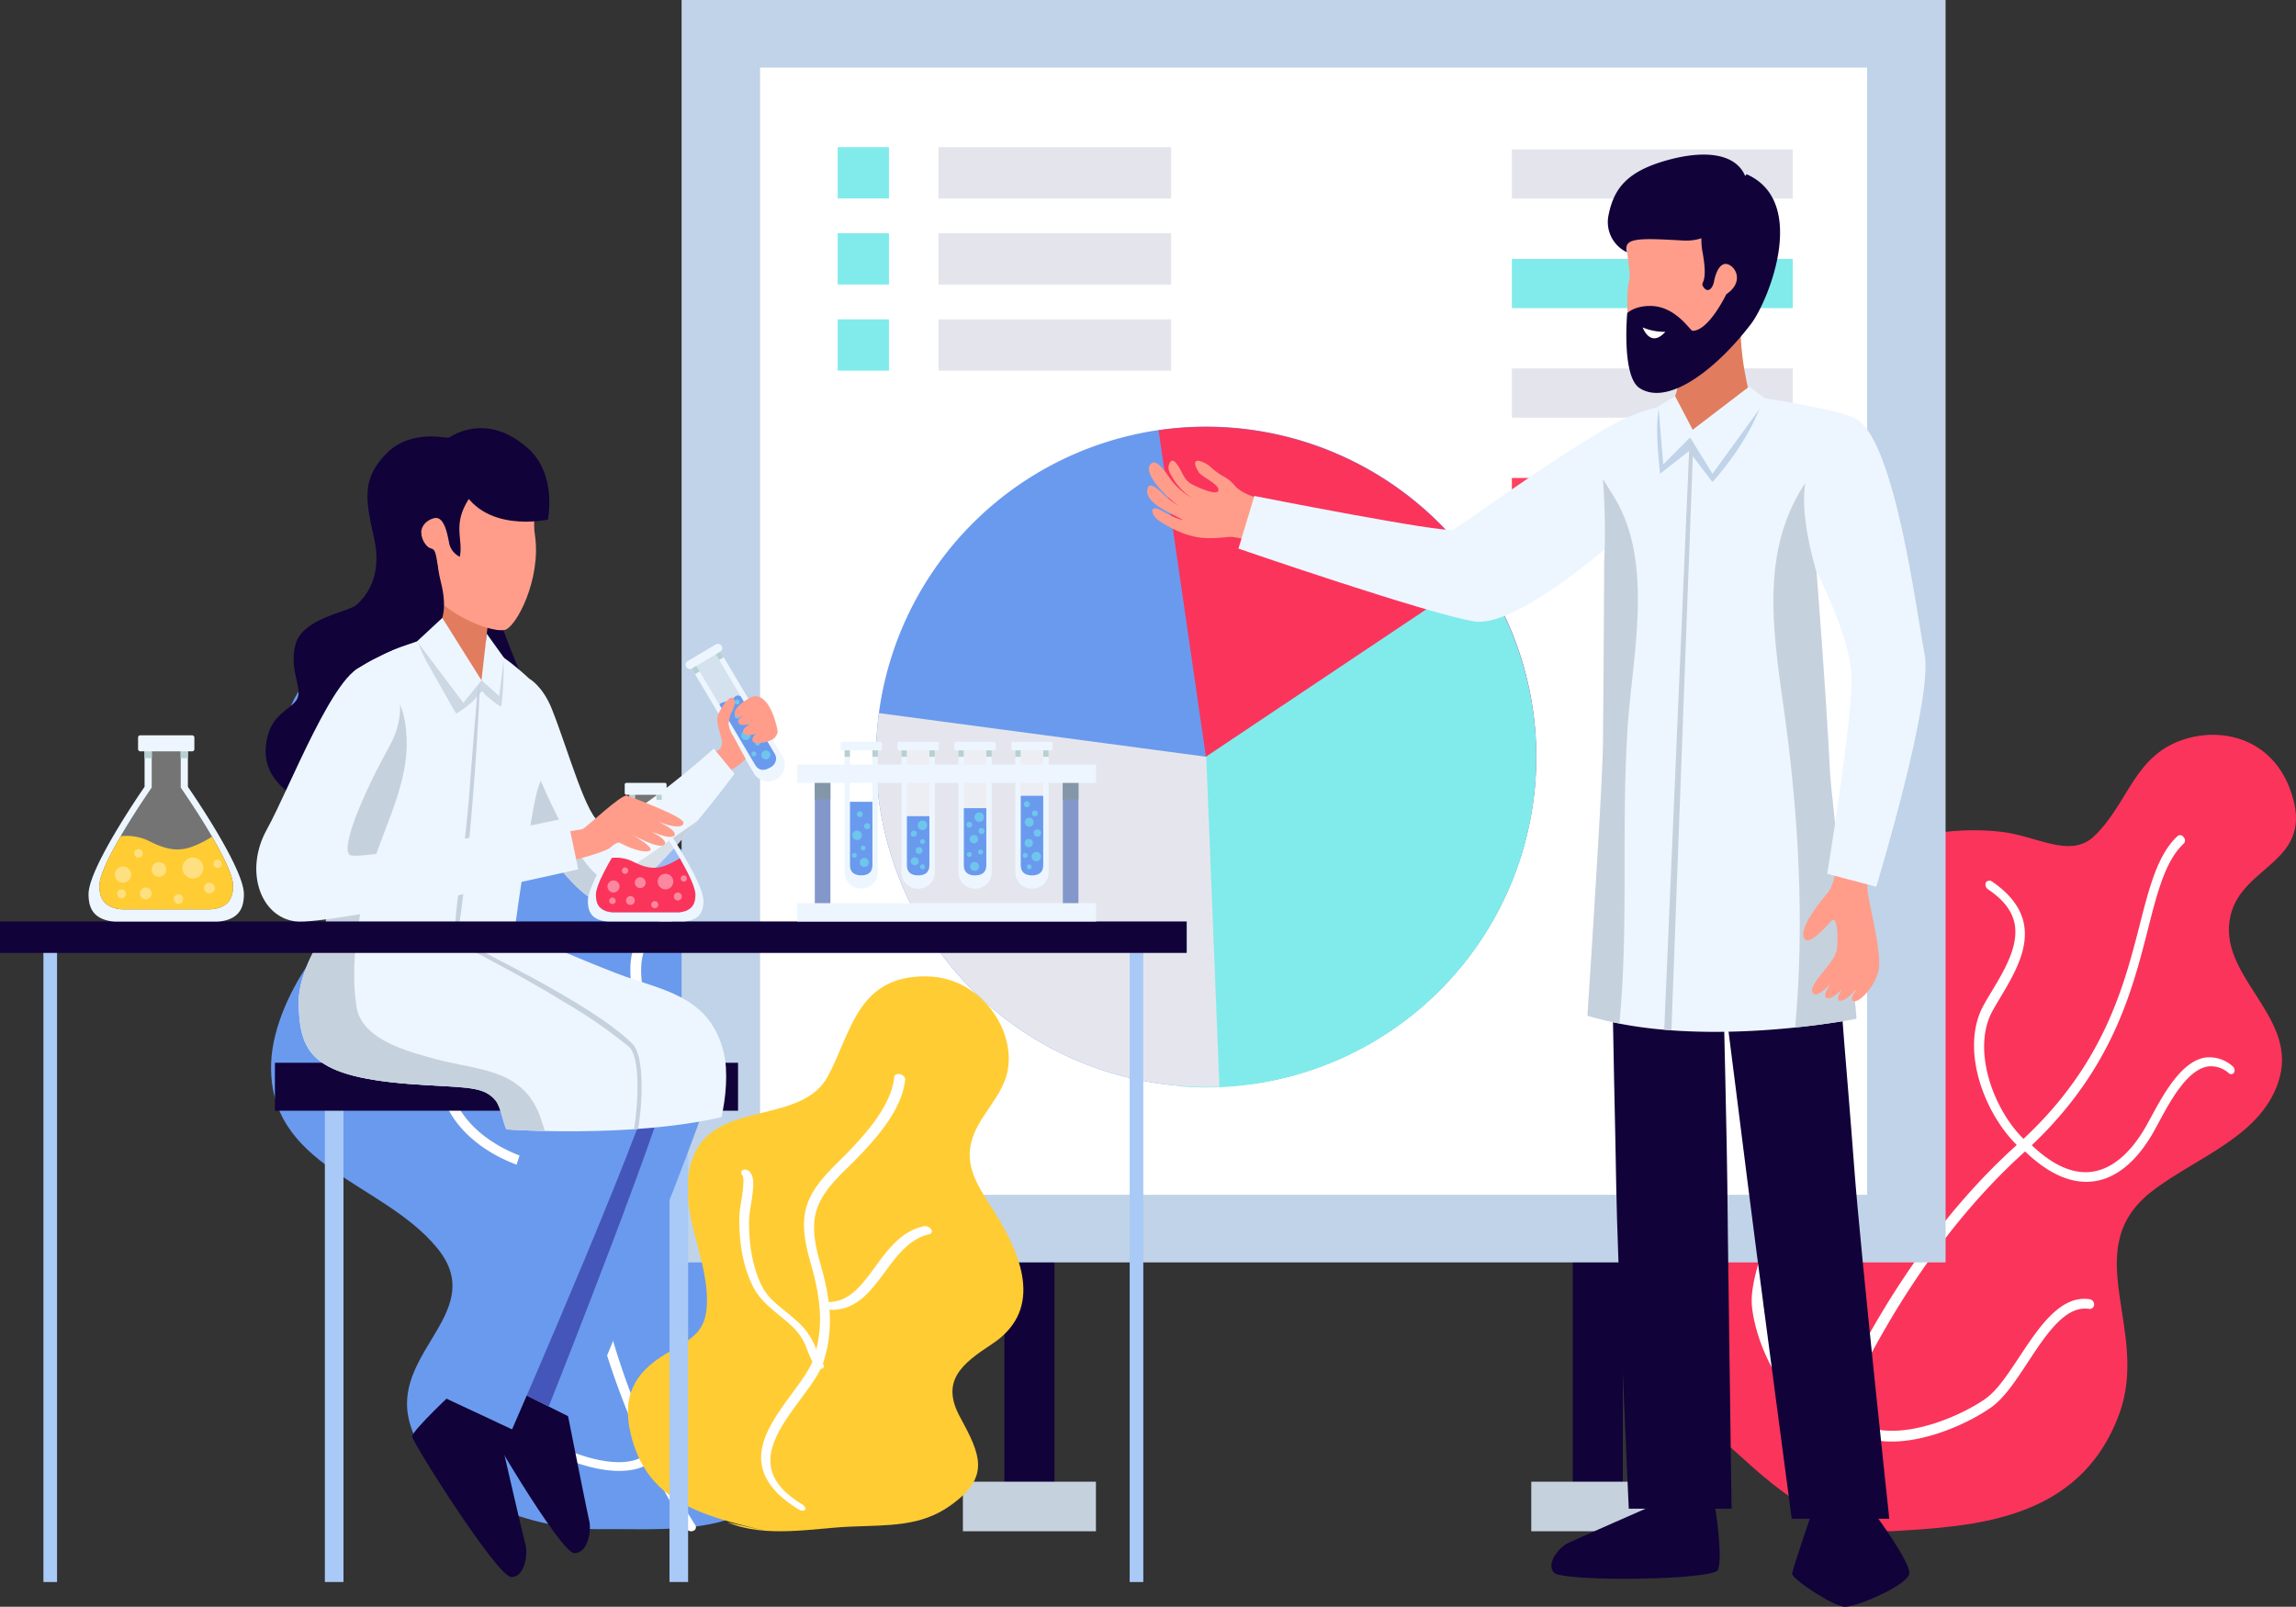 <svg xmlns="http://www.w3.org/2000/svg" width="501" height="350.649" viewBox="0 0 501 350.649">
  <rect x="0" y="0" width="501" height="350.649" fill="#333333" stroke="none"/>
  <g id="Grupo_22895" data-name="Grupo 22895" transform="translate(-528.993 -340.205)">
    <g id="Grupo_22869" data-name="Grupo 22869" transform="translate(588.148 340.205)">
      <g id="Grupo_22855" data-name="Grupo 22855" transform="translate(297.156 160.358)">
        <path id="Trazado_50502" data-name="Trazado 50502" d="M678.648,556.047c18.158-1.072,41.208-2.224,49.82-25.522,6.818-18.437-9.073-35.809,6.917-48.476,9.627-7.624,24.809-12.2,28.167-25.232,3.5-13.576-13.873-22.18-10.752-35.21,2.583-10.764,17.521-11.481,13.622-25.5-3.457-12.439-14.4-15.571-23.1-13.087-11.626,3.32-12.591,13.957-20.306,21.344-5.151,4.93-12.45-.023-20.009-.931-7.524-.908-17.162-.237-23.538,3.083-20.7,10.787-4.113,33.626-7.871,52.219-3.636,17.975-28.945,7.112-42.021,20.612-15.274,15.77-3.751,43.039,11.3,55.909C650.905,543.834,660.719,555.429,678.648,556.047Z" transform="translate(-622.377 -382.232)" fill="#fb345b"/>
        <g id="Grupo_22850" data-name="Grupo 22850" transform="translate(35.131 21.891)">
          <path id="Trazado_50503" data-name="Trazado 50503" d="M632.185,535.2a1.14,1.14,0,0,0,.339.13,1.344,1.344,0,0,0,1.591-.9c.145-.481,13.992-46.763,47.71-77.246,18.982-17.155,23.5-34.878,27.021-48.724,2.057-8.081,3.812-14.961,7.849-18.685a1.023,1.023,0,0,0-.08-1.358.893.893,0,0,0-1.267-.279c-4.354,3.987-6.174,11.077-8.311,19.41-3.5,13.663-7.986,31.15-26.712,47.946-34.4,30.849-48.549,77.864-48.694,78.352A1.176,1.176,0,0,0,632.185,535.2Z" transform="translate(-631.584 -387.97)" fill="#fff"/>
        </g>
        <g id="Grupo_22851" data-name="Grupo 22851" transform="translate(74.429 31.835)">
          <path id="Trazado_50504" data-name="Trazado 50504" d="M651.465,448.5a1.012,1.012,0,0,0,1.358-.05,1.105,1.105,0,0,0-.13-1.519c-6.822-6.723-11.256-19.688-6.811-27.853.522-.965,1.133-1.988,1.774-3.06,3.022-5.055,6.715-11.244,4.8-17.269-.942-2.949-3.174-5.616-6.589-7.948a.936.936,0,0,0-1.408.191,1.258,1.258,0,0,0,.526,1.5c2.953,2,4.739,4.1,5.506,6.486,1.637,5.136-1.858,10.943-4.708,15.689-.66,1.091-1.286,2.141-1.824,3.117-5.1,9.314-.073,23.294,7.383,30.6A.82.82,0,0,0,651.465,448.5Z" transform="translate(-641.884 -390.576)" fill="#fff"/>
        </g>
        <g id="Grupo_22852" data-name="Grupo 22852" transform="translate(84.71 70.361)">
          <path id="Trazado_50505" data-name="Trazado 50505" d="M649.129,424.328c3.583,2.557,7.089,3.728,10.455,3.514,5.22-.324,9.974-4.044,13.778-10.664.37-.645.778-1.408,1.229-2.244,2.515-4.67,6.25-11.615,10.821-12.252a5.794,5.794,0,0,1,4.468,1.469.757.757,0,0,0,1.183-.16,1.143,1.143,0,0,0-.343-1.358l-.008-.008a7.651,7.651,0,0,0-5.815-1.9c-5.307.717-9.283,8.058-11.958,13.007-.446.813-.851,1.564-1.217,2.2-3.541,6.124-7.853,9.547-12.484,9.814-4.048.233-8.4-1.923-12.923-6.437a1.013,1.013,0,0,0-1.48-.076,1.108,1.108,0,0,0,.111,1.522A33.8,33.8,0,0,0,649.129,424.328Z" transform="translate(-644.578 -400.673)" fill="#fff"/>
        </g>
        <g id="Grupo_22853" data-name="Grupo 22853" transform="translate(25.918 95.839)">
          <path id="Trazado_50506" data-name="Trazado 50506" d="M641.273,458.271a12.471,12.471,0,0,0,4.357,1.652,1.249,1.249,0,0,0,1.45-.973,1.2,1.2,0,0,0-1.015-1.393c-8.146-1.416-13.53-14.48-14.217-21.375-.282-2.865.7-6.41,1.74-10.142,1.828-6.586,3.7-13.324-.946-18.215a1.348,1.348,0,0,0-1.832-.206,1.11,1.11,0,0,0-.05,1.683c3.693,3.876,1.973,10.012.3,16-1.106,3.953-2.156,7.708-1.828,11.008C629.842,442.524,633.943,453.848,641.273,458.271Z" transform="translate(-629.17 -407.351)" fill="#fff"/>
        </g>
        <g id="Grupo_22854" data-name="Grupo 22854" transform="translate(43.069 123.08)">
          <path id="Trazado_50507" data-name="Trazado 50507" d="M638.328,443.476a14.629,14.629,0,0,0,4.468,1.74c9.066,1.969,20.589-3.216,26.007-7.055,2.839-2.018,5.338-5.819,7.951-9.791,4.071-6.193,8.2-12.465,13.393-11.676a.949.949,0,0,0,1.084-.9,1.146,1.146,0,0,0-.924-1.206c-6.406-1-11.1,6.1-15.338,12.5-2.514,3.808-4.922,7.444-7.444,9.214-4.918,3.461-15.945,8.429-24.187,6.6a10.787,10.787,0,0,1-7.33-5.212,1.293,1.293,0,0,0-1.7-.473,1.173,1.173,0,0,0-.488,1.629A12.915,12.915,0,0,0,638.328,443.476Z" transform="translate(-633.665 -414.49)" fill="#fff"/>
        </g>
      </g>
      <g id="Grupo_22861" data-name="Grupo 22861" transform="translate(0 139.456)">
        <path id="Trazado_50508" data-name="Trazado 50508" d="M652.428,563.879c12.282-13.862,48.564-32.711,39.033-54.329-8.112-18.383-47.022-16.121-42.341-38.289,2.77-13.11,6.364-24.3-2.1-39.212-9.222-16.243-36.782-7.4-46.336-22.481-8.211-12.954,2.671-21.153-14.286-29.8-15.052-7.681-35.916,0-38.735,15.556-3.846,20.18,15.647,17.7,17.761,32.177,1.347,9.214-7.047,12.423-11.859,18.879-4.6,6.177-8.741,15.064-9.047,22.714-.916,23,24.29,25.972,36.236,40.594,11.065,13.541-9.341,22.267-6.284,36.992,3.3,15.888,25.923,24.568,41.841,24.332C627.356,570.842,644.816,572.467,652.428,563.879Z" transform="translate(-544.496 -376.754)" fill="#6a9aee"/>
        <g id="Grupo_22856" data-name="Grupo 22856" transform="translate(32.119 29.511)">
          <path id="Trazado_50509" data-name="Trazado 50509" d="M612.679,549.676a.99.99,0,0,0,.29-.092.83.83,0,0,0,.385-1.252c-.218-.328-22.718-34.164-24.019-76.685-.862-28.346-12.641-46.485-22.306-61.365-5.838-8.986-10.924-16.827-11.706-24.683a1.268,1.268,0,0,0-1.317-1.11,1.1,1.1,0,0,0-1.087,1.213c.855,8.413,6.093,16.464,12.1,25.694,9.52,14.625,21.138,32.463,22.027,60.225,1.385,43.039,24.209,77.257,24.435,77.589A1.206,1.206,0,0,0,612.679,549.676Z" transform="translate(-552.915 -384.489)" fill="#fff"/>
        </g>
        <g id="Grupo_22857" data-name="Grupo 22857" transform="translate(16.343 78.868)">
          <path id="Trazado_50510" data-name="Trazado 50510" d="M599.05,435.338a1,1,0,0,0,.847-1.08,1.176,1.176,0,0,0-1.259-.965c-9.531.568-22.263-5-26.114-14.289-.462-1.118-.927-2.354-1.412-3.655-2.328-6.235-5.254-14.064-11.378-16.88-3-1.377-6.468-1.381-10.26-.073a1,1,0,0,0-.595,1.385,1.281,1.281,0,0,0,1.53.649c3.259-1.122,5.994-1.137,8.406-.034,5.189,2.392,7.933,9.707,10.123,15.541.5,1.32.973,2.579,1.442,3.716,4.384,10.538,18.173,16.323,28.506,15.708A1.053,1.053,0,0,0,599.05,435.338Z" transform="translate(-548.78 -397.424)" fill="#fff"/>
        </g>
        <g id="Grupo_22858" data-name="Grupo 22858" transform="translate(66.581 61.196)">
          <path id="Trazado_50511" data-name="Trazado 50511" d="M568.744,447.306c4.426-1,7.783-2.934,10.012-5.8,3.537-4.548,4.09-11.4,1.561-19.864-.252-.836-.572-1.809-.919-2.869-1.988-6.048-5.021-15.281-2.034-20.405A7.273,7.273,0,0,1,582.19,395a1.1,1.1,0,0,0,.817-1.374,1.232,1.232,0,0,0-1.465-.8l-.015,0a9.58,9.58,0,0,0-6.258,4.434c-3.446,5.933-.221,15.7,1.889,22.084.344,1.042.656,1.992.9,2.816,2.354,7.822,1.923,14.064-1.206,18.1-2.671,3.438-7.349,5.346-13.877,5.7a1.008,1.008,0,0,0-1.026,1.1,1.171,1.171,0,0,0,1.251.977A32.868,32.868,0,0,0,568.744,447.306Z" transform="translate(-561.947 -392.793)" fill="#fff"/>
        </g>
        <g id="Grupo_22859" data-name="Grupo 22859" transform="translate(39.064 157.287)">
          <path id="Trazado_50512" data-name="Trazado 50512" d="M594.471,441.992a10.8,10.8,0,0,0,3.667-1.335.852.852,0,0,0,.229-1.316,1.214,1.214,0,0,0-1.53-.252c-5.7,3.442-17.307-1.03-22.241-4.51-2.06-1.454-3.911-3.976-5.868-6.654-3.51-4.792-7.158-9.783-12.927-9.943a.932.932,0,0,0-1.065.935,1.12,1.12,0,0,0,1.133,1c4.544.134,7.849,4.644,11.027,8.97,2.072,2.823,4.021,5.479,6.379,7.139C577.7,439.145,587.374,443.285,594.471,441.992Z" transform="translate(-554.735 -417.977)" fill="#fff"/>
        </g>
        <g id="Grupo_22860" data-name="Grupo 22860" transform="translate(81.513 127.969)">
          <path id="Trazado_50513" data-name="Trazado 50513" d="M572.487,461.543a13.693,13.693,0,0,0,3.949-1.393c7.185-3.819,11.447-13.606,12.557-19.307.6-3.06-.321-7.1-1.293-11.408-1.561-6.88-3.186-14.056,1.29-17.326a.951.951,0,0,0,.141-1.442,1.261,1.261,0,0,0-1.614-.149c-5.506,4.033-3.652,12.168-2.03,19.265.942,4.121,1.824,7.986,1.3,10.691-1,5.159-5.013,14.564-11.553,18.048a10.808,10.808,0,0,1-8,.958,1.1,1.1,0,0,0-1.339.633.984.984,0,0,0,.79,1.183A13.457,13.457,0,0,0,572.487,461.543Z" transform="translate(-565.86 -410.293)" fill="#fff"/>
        </g>
      </g>
      <g id="Grupo_22862" data-name="Grupo 22862" transform="translate(89.574)">
        <rect id="Rectángulo_5131" data-name="Rectángulo 5131" width="10.923" height="61.208" transform="translate(70.434 269.923)" fill="#110239"/>
        <rect id="Rectángulo_5132" data-name="Rectángulo 5132" width="10.923" height="61.208" transform="translate(194.454 269.923)" fill="#110239"/>
        <rect id="Rectángulo_5133" data-name="Rectángulo 5133" width="275.811" height="275.496" fill="#c0d3e8"/>
        <rect id="Rectángulo_5134" data-name="Rectángulo 5134" width="241.566" height="245.992" transform="translate(17.123 14.752)" fill="#fff"/>
        <rect id="Rectángulo_5135" data-name="Rectángulo 5135" width="29.026" height="10.82" transform="translate(61.383 323.355)" fill="#c6d1de"/>
        <rect id="Rectángulo_5136" data-name="Rectángulo 5136" width="29.026" height="10.82" transform="translate(185.403 323.355)" fill="#c6d1de"/>
        <rect id="Rectángulo_5137" data-name="Rectángulo 5137" width="61.294" height="10.742" transform="translate(181.172 32.598)" fill="#e4e5ec"/>
        <rect id="Rectángulo_5138" data-name="Rectángulo 5138" width="61.294" height="10.742" transform="translate(181.172 56.501)" fill="#81ebeb"/>
        <rect id="Rectángulo_5139" data-name="Rectángulo 5139" width="61.294" height="10.742" transform="translate(181.172 80.404)" fill="#e4e5ec"/>
        <rect id="Rectángulo_5140" data-name="Rectángulo 5140" width="61.294" height="10.742" transform="translate(181.172 104.307)" fill="#fd425f"/>
        <rect id="Rectángulo_5141" data-name="Rectángulo 5141" width="11.193" height="11.193" transform="translate(34.058 32.117)" fill="#81ebeb"/>
        <rect id="Rectángulo_5142" data-name="Rectángulo 5142" width="50.767" height="11.193" transform="translate(56.044 32.117)" fill="#e4e5ec"/>
        <rect id="Rectángulo_5143" data-name="Rectángulo 5143" width="11.193" height="11.193" transform="translate(34.058 50.905)" fill="#81ebeb"/>
        <rect id="Rectángulo_5144" data-name="Rectángulo 5144" width="50.767" height="11.193" transform="translate(56.044 50.905)" fill="#e4e5ec"/>
        <rect id="Rectángulo_5145" data-name="Rectángulo 5145" width="11.193" height="11.193" transform="translate(34.058 69.693)" fill="#81ebeb"/>
        <rect id="Rectángulo_5146" data-name="Rectángulo 5146" width="50.767" height="11.193" transform="translate(56.044 69.693)" fill="#e4e5ec"/>
      </g>
      <g id="Grupo_22863" data-name="Grupo 22863" transform="translate(131.983 93.101)">
        <path id="Trazado_50514" data-name="Trazado 50514" d="M691.2,496.541A72.048,72.048,0,1,0,591.26,476.72,72.045,72.045,0,0,0,691.2,496.541Z" transform="translate(-579.088 -364.605)" fill="#6a9aee"/>
        <path id="Trazado_50515" data-name="Trazado 50515" d="M595.251,365.365a72.045,72.045,0,0,1,20.677,142.6Z" transform="translate(-533.579 -364.57)" fill="#fb345b"/>
        <path id="Trazado_50516" data-name="Trazado 50516" d="M596.909,485.016c-.118-.008-.233-.023-.351-.034l5.025-71.747,60.152-40.239a72.015,72.015,0,0,1-64.826,112.021Z" transform="translate(-529.899 -340.984)" fill="#81ebeb"/>
        <path id="Trazado_50517" data-name="Trazado 50517" d="M641.618,461.933a72.661,72.661,0,0,0,12.4.588l-2.869-72-71.412-9.527A72.043,72.043,0,0,0,641.618,461.933Z" transform="translate(-579.076 -318.474)" fill="#e5e6ed"/>
      </g>
      <g id="Grupo_22867" data-name="Grupo 22867" transform="translate(77.855 213.074)">
        <path id="Trazado_50518" data-name="Trazado 50518" d="M595.257,517.129c-14.675-3.461-26.377-6.589-29.788-21.44C563.7,488,566,482.7,573.176,478.435c5.8-3.445,8.9-4.632,8.978-11.435.118-10.886-7.356-21.619-2.74-32.146,5.151-11.748,23.45-6.391,29.147-17.04,5.113-9.554,6.418-21.943,21.489-21.764,12.683.145,20.623,13.427,17.135,22.641-1.961,5.182-6.532,8.837-7.532,14.388-.954,5.3,2.221,9.627,5.262,14.465,6.723,10.687,10.123,21.707-.6,28.769-6.41,4.22-11.256,7.925-6.971,15.842,4.506,8.318,6.738,13.064-2,19.326-6.532,4.682-13.461,4.3-22.012,4.662-8.02.34-18.36,2.564-26.732-.954Z" transform="translate(-564.901 -396.048)" fill="#fc3"/>
        <g id="Grupo_22864" data-name="Grupo 22864" transform="translate(29.072 21.304)">
          <path id="Trazado_50519" data-name="Trazado 50519" d="M576.715,493.709a14.013,14.013,0,0,1-3.236-4.182c-2.991-6.231,1.6-12.473,5.754-18.128,2.1-2.85,4.1-5.571,4.819-7.894,1.969-6.322,1.77-11.969-.782-20.814-3.033-10.489-1.13-14.781,5.937-21.718,5.956-5.857,11.706-12.305,12.366-18.692.05-.5.626-.767,1.282-.6s1.156.7,1.1,1.194c-.713,6.8-6.669,13.442-12.824,19.448-6.853,6.677-8.6,10.55-5.731,20.528,2.167,7.543,3.106,14.072.752,21.546-.774,2.476-2.839,5.258-4.991,8.165-4.025,5.43-8.474,11.428-5.8,17.006,1.03,2.152,3.052,4.125,6.185,6.029.511.324.767.82.546,1.118s-.82.286-1.343-.031A26.535,26.535,0,0,1,576.715,493.709Z" transform="translate(-572.521 -401.632)" fill="#fff"/>
        </g>
        <g id="Grupo_22865" data-name="Grupo 22865" transform="translate(41.934 54.502)">
          <path id="Trazado_50520" data-name="Trazado 50520" d="M576.271,428.121a1.189,1.189,0,0,1-.359-.542c-.114-.465.263-.794.855-.733,5.159.553,8.058-3.4,11.184-7.665,2.766-3.774,5.67-7.738,10.557-8.822a1.676,1.676,0,0,1,1.606.652.655.655,0,0,1-.4,1.1c-4.285.939-7.059,4.689-9.7,8.264-3.251,4.392-6.536,8.848-12.809,8.165A1.727,1.727,0,0,1,576.271,428.121Z" transform="translate(-575.892 -410.333)" fill="#fff"/>
        </g>
        <g id="Grupo_22866" data-name="Grupo 22866" transform="translate(24.303 42.16)">
          <path id="Trazado_50521" data-name="Trazado 50521" d="M587.961,450.137a1.3,1.3,0,0,1-.252-.294,21.85,21.85,0,0,1-1.6-3.365A12.474,12.474,0,0,0,583,441.51a39.369,39.369,0,0,0-3.045-2.64c-2.129-1.74-4.331-3.51-5.746-6.36-2.03-4.075-3.014-9.142-2.93-15.109a25.968,25.968,0,0,1,.4-3.239c.279-1.786.813-5.132.248-5.876-.34-.446-.274-.958.183-1.125a1.418,1.418,0,0,1,1.461.446c1.11,1.274.824,3.613.232,7.28a26.135,26.135,0,0,0-.389,3.071c-.065,3.964.355,9.65,2.74,14.446,1.183,2.392,2.972,3.842,5.056,5.525,1.072.866,2.182,1.77,3.285,2.854a14.722,14.722,0,0,1,3.656,5.761,19.274,19.274,0,0,0,1.461,3.091.564.564,0,0,1-.45.931A1.616,1.616,0,0,1,587.961,450.137Z" transform="translate(-571.271 -407.098)" fill="#fff"/>
        </g>
      </g>
      <g id="Grupo_22868" data-name="Grupo 22868" transform="translate(191.173 33.738)">
        <path id="Trazado_50522" data-name="Trazado 50522" d="M619.22,374.875c-2.079-.652-4.071-1.3-5.529-2.873a7.179,7.179,0,0,0-2.221-1.889,15.207,15.207,0,0,1-2.743-1.923,6.019,6.019,0,0,0-2.892-1.618c-1.381-.126-.648,1.484,0,2.488.7,1.1,4.472,2.587,4.3,3.953s-4.651-.744-5.536-1.175c-2.087-1.023-2.228-2.762-3.472-4.464-.721-1-1.354-1.229-1.8.122-.328,1.007.363,2.037.866,2.869a12.569,12.569,0,0,0,4.3,4.376,14.744,14.744,0,0,1-4.434-3.663c-.7-.843-3.056-4.968-4.483-3.983-2.862,1.98,5.006,9.26,6.883,9.825a17.171,17.171,0,0,1-4.7-3.4c-.859-.767-2.8-2.663-3.133-.63-.488,3,5.372,5.185,7.814,6.628-1.9-.4-3.194-1.3-5.044-2.236-2.19-1.1-2.236.889-.195,2.4a27.56,27.56,0,0,0,3.205,1.828c4.464,2.152,7.215,2.19,11.954,1.683,1.706-.183,5.014,1.274,6.017.183C620.323,381.266,619.3,377.3,619.22,374.875Z" transform="translate(-594.6 -299.755)" fill="#ff9d8a"/>
        <path id="Trazado_50523" data-name="Trazado 50523" d="M603.294,380.325l-3.476,11.489s41.6,14.343,51.495,15.884,33.355-19.967,33.355-19.967,4.2-23.569-1.339-23.332c-4.27.183-34.885,22.336-36.606,23.26S603.294,380.325,603.294,380.325Z" transform="translate(-579.91 -305.827)" fill="#edf6ff"/>
        <path id="Trazado_50524" data-name="Trazado 50524" d="M630.04,364.292c5.208-.63,8.985-2.93,12.713-6.532-1.065,10,2.094,20.329,2.094,20.329s-.5,32.772-13.823,28.834-4.754-25.27-4.754-25.27C629.357,376.742,630,369.344,630.04,364.292Z" transform="translate(-513.065 -324.515)" fill="#e17c5e"/>
        <path id="Trazado_50525" data-name="Trazado 50525" d="M641.154,350.774s-15.251-1.614-18.036,4.544.443,14.407-.439,17.193-.439,20.344,4.544,20.783,20.676-10.848,21.115-24.046S644.969,350.961,641.154,350.774Z" transform="translate(-517.57 -344.723)" fill="#ff9d8a"/>
        <path id="Trazado_50526" data-name="Trazado 50526" d="M626.769,365.793c-.073-.008-.145-.019-.221-.027-.5.011-.935.023-1.381.038-.156-.37-.29-.733-.458-1.107-.3-.672-.6-1.351-.9-2.022-.446-1.286-.82-2.583-1.175-3.88a18.878,18.878,0,0,0,2.118-.359q2.925,1.408,5.857,2.8c.374.183.759.351,1.137.527A61.592,61.592,0,0,0,626.769,365.793Z" transform="translate(-515.674 -322.609)" fill="#fff"/>
        <path id="Trazado_50527" data-name="Trazado 50527" d="M653.378,426.313s1.839,10.981.7,14.018c-.87,2.328-33.932,2.667-35.79.641s1.24-5.544,2.865-6.357,18.509-8.215,18.509-8.215Z" transform="translate(-529.527 -131.502)" fill="#110239"/>
        <path id="Trazado_50528" data-name="Trazado 50528" d="M635.6,426.862h14.117s7.448,10.111,7.337,12.668-11.45,7.337-14.007,7.337-11.672-6.113-11.561-7.223S635.6,426.862,635.6,426.862Z" transform="translate(-490.754 -129.956)" fill="#110239"/>
        <path id="Trazado_50529" data-name="Trazado 50529" d="M625.137,370.368a7.28,7.28,0,0,1-4.025-8.139c1.175-5.865,4.105-9.531,12.759-11.95s16.571-1.629,17.632,5.563c0,0-4.071,12.545-14.114,11.958S624.282,367.213,625.137,370.368Z" transform="translate(-520.44 -349.047)" fill="#110239"/>
        <path id="Trazado_50530" data-name="Trazado 50530" d="M624.907,396.847c6.467,4.128,17.25-4.731,24.328-14.053,3.72-4.9,12.618-26.613-.98-32.623l-5.826,6.448s-5.2,3.007-3.812,10.485-.71,6.33.221,7.7,2.015.328,2.308-1.286,1.282-4.472,3.19-3.629,3.041,4.105-.515,6.452c0,0-3.846,8.036-7.379,7.994-.527-.008-3.686-5.487-9.337-5.426-3.446.034-4.911,1.576-4.911,1.576S620.924,394.306,624.907,396.847Zm.66-13.244a12.315,12.315,0,0,0,4.949.95C627.216,388.221,625.567,383.6,625.567,383.6Z" transform="translate(-517.452 -345.88)" fill="#110239"/>
        <path id="Trazado_50531" data-name="Trazado 50531" d="M622.877,384.24l40.071-.755s6.1,9.989,7.459,38.823c.935,19.742,1.74,25.209,3.705,51.3,1.332,17.715,7.615,76.177,7.615,76.177H660.434s-9.016-68.046-9.478-72.266c-.164-1.492-5.437-42.974-5.437-42.974s.862,37.625.862,41.94.931,71.11.931,71.11H624.88s-2.518-55.383-2.732-70.218C621.8,453.366,619.749,391.993,622.877,384.24Z" transform="translate(-519.802 -252.088)" fill="#110239"/>
        <path id="Trazado_50532" data-name="Trazado 50532" d="M655.361,362.867s18.608,2.53,23.111,4.972c0,0-12.652,20.264-8.715,33.306,0,0,2.156,27.415,2.953,44.012.221,4.609,5.826,51.456,5.761,53.578,0,0-34.2,6.837-58.694-.679,0,0,3.316-49.923,3.4-59.87.118-14.942.267-34.557.256-39.14,0,0,.942-17.75-1.835-27.788a44.5,44.5,0,0,1,16.708-6.715s-.821,1.038,3.453,6.486C644.318,374.294,654.6,369.525,655.361,362.867Z" transform="translate(-523.715 -310.136)" fill="#edf6ff"/>
        <path id="Trazado_50533" data-name="Trazado 50533" d="M624.085,365.523c-.641,4.789-.214,8.818.305,14.259l6.311-4.926,5.128,6.753c4.063-4.537,8.864-11.336,11.157-18.33-1.732-.259-2.846-.412-2.846-.412-.759,6.658-11.042,11.427-13.606,8.161-4.273-5.449-3.453-6.486-3.453-6.486C626.435,364.664,624.7,365.381,624.085,365.523Z" transform="translate(-512.493 -310.136)" fill="#c0d3e8"/>
        <path id="Trazado_50534" data-name="Trazado 50534" d="M630.552,365.568h0a2.766,2.766,0,0,1-.809-.477h0l-5.575,129.747c.523.046,1.042.1,1.564.134Z" transform="translate(-511.349 -303.875)" fill="#c6d1de"/>
        <path id="Trazado_50535" data-name="Trazado 50535" d="M619.777,484.732a68.135,68.135,0,0,0,6.975,1.686c2.053-21.34.359-42.288,1.786-64.444,1.026-15.945,6-36.587-3.3-51.018-.725-1.129-1.4-2.24-2.087-3.358a151.7,151.7,0,0,1,.282,18.124c.011,4.583-.137,24.2-.256,39.14C623.093,434.81,619.777,484.732,619.777,484.732Z" transform="translate(-523.715 -296.813)" fill="#c6d1de"/>
        <path id="Trazado_50536" data-name="Trazado 50536" d="M639.817,395.251c-3.014-9.985,3.682-24.175,6.994-30.292-1.217,1.45-2.533,2.915-4.063,4.441-16.258,16.208-12.755,36.438-9.92,56.844,3.083,22.161,4.43,45.828,2.327,68.489,7.994-.824,13.377-1.892,13.377-1.892.065-2.121-5.54-48.969-5.761-53.578C641.972,422.666,639.817,395.251,639.817,395.251Z" transform="translate(-493.775 -304.244)" fill="#c6d1de"/>
        <path id="Trazado_50537" data-name="Trazado 50537" d="M637.453,397.5c-1.385,1.7-6.006,7.223-5.254,9.665s4.6-1.973,6-3.472,1.595,3.564,1.221,6.284-5.91,7.227-5.349,9.1,3.754-.748,7.2-5.815c0,0-5.445,6.254-4.193,7.131s4.315-2.316,6.757-6.006c0,0-5.254,5.91-3.941,6.612s4.926-3.422,6.284-5.532c0,0-4.464,4.849-3.236,5.647.984.637,4.224-2.27,5.487-6.116s-2.484-16.418-2.3-18.811a38.093,38.093,0,0,1,.954-5.38s-7.715-1.74-7.757-1.751C639.483,389.087,639.518,394.963,637.453,397.5Z" transform="translate(-488.97 -236.409)" fill="#ff9d8a"/>
        <path id="Trazado_50538" data-name="Trazado 50538" d="M637.229,463.427l10.695,2.816s12.442-40.9,10.565-50.659-6.448-46.351-14.892-51.414c0,0-10.756,3.106-11.4,16.323-.363,7.494,2.69,16.983,2.69,16.983s6.734,12.9,7.6,21.92C643.2,426.9,637.229,463.427,637.229,463.427Z" transform="translate(-488.841 -306.468)" fill="#edf6ff"/>
        <path id="Trazado_50539" data-name="Trazado 50539" d="M627.483,364.421l3.823,7.317,12.336-9.422,3.754,2.832-11.779,16.191-4.873-7.943-5.857,5.926-1.048-12.655Z" transform="translate(-512.282 -311.691)" fill="#edf6ff"/>
      </g>
    </g>
    <g id="Grupo_22894" data-name="Grupo 22894" transform="translate(528.993 433.638)">
      <path id="Trazado_50540" data-name="Trazado 50540" d="M590.909,393.053s5.632,16.544,8.928,23.813c18.452,40.693-15.686,35.492-28.666,33.577s-27.766-6.818-26.957-17.311c.55-7.154,4.88-7.94,6.643-10.321s-1.675-6.292-.176-12.156,11.306-7.059,13.248-8.673,5.849-6.1,3.93-14.594-2.736-13.034,2.759-18.566c5.521-5.555,14.129-3.125,14.129-3.125Z" transform="translate(-486.225 -363.358)" fill="#110239"/>
      <path id="Trazado_50541" data-name="Trazado 50541" d="M571.093,391.563c.179.164,5.212-2.072,5.941-3.186a16.493,16.493,0,0,0-2.083-4.487c-.408-.584-.824-1.122-1.2-1.652-.355,1.038-.714,2.076-1.1,2.961-.282.649-2.625.851-3.224,1.706C568.922,388.465,570.3,390.831,571.093,391.563Z" transform="translate(-415.449 -315.292)" fill="#ff9d8a"/>
      <g id="Grupo_22870" data-name="Grupo 22870" transform="translate(104.256 54.668)">
        <path id="Trazado_50542" data-name="Trazado 50542" d="M605.449,394.282l4.521,5.494s-20.356,27.743-28.277,28.163-24.538-29.979-24.538-29.979l8.017-18.94s2.919,1.549,4.945,6.624c3.6,9.008,7.646,24.034,10.806,24.912C585.86,411.929,605.449,394.282,605.449,394.282Z" transform="translate(-553.955 -379.02)" fill="#edf6ff"/>
        <path id="Trazado_50543" data-name="Trazado 50543" d="M598.032,410.127c-3.918,2.938-12.622,8.627-12.858,8.669-4.51.809-13.473-15.983-18.395-30.254-2.705-7.852-8.772-5.864-10.462-8.009l3.2,13.164s16.617,30.4,24.538,29.979c4.548-.24,13.69-9.859,20.249-17.937C603.53,406.388,598.856,409.513,598.032,410.127Z" transform="translate(-556.317 -374.757)" fill="#c6d1de"/>
      </g>
      <g id="Grupo_22872" data-name="Grupo 22872" transform="translate(59.989 138.497)">
        <g id="Grupo_22871" data-name="Grupo 22871" transform="translate(10.898 6.316)">
          <rect id="Rectángulo_5147" data-name="Rectángulo 5147" width="4.062" height="107.002" fill="#a9c9f6"/>
          <rect id="Rectángulo_5148" data-name="Rectángulo 5148" width="4.062" height="107.002" transform="translate(75.2)" fill="#a9c9f6"/>
        </g>
        <rect id="Rectángulo_5149" data-name="Rectángulo 5149" width="101.057" height="10.463" fill="#110239"/>
      </g>
      <path id="Trazado_50544" data-name="Trazado 50544" d="M566.657,418.14s-10.306,8.982-10.252,10.283,17.643,31.2,20.707,31.291,3.778-5.09,3.278-7.059-6.143-30.479-6.143-30.479Z" transform="translate(-451.813 -214.208)" fill="#110239"/>
      <path id="Trazado_50545" data-name="Trazado 50545" d="M562.5,419.6s-10.031,9.287-9.936,10.588,18.574,30.65,21.642,30.65,3.621-5.2,3.064-7.15-7.059-30.28-7.059-30.28Z" transform="translate(-462.628 -210.109)" fill="#110239"/>
      <path id="Trazado_50546" data-name="Trazado 50546" d="M578.23,404.078s13.034,6.208,28.025,12.053c9.516,3.709,22.809,8.57,22.374,18.78-.317,7.444-30.28,79.184-30.28,79.184l-13.625-6.814s24.935-60.381,24.5-64.483-3.331-.473-27.979-2.709-32.131-6.921-31.959-18.627,6.612-28.048,16.59-32.2S578.23,404.078,578.23,404.078Z" transform="translate(-471.867 -297.202)" fill="#6a9aee"/>
      <path id="Trazado_50547" data-name="Trazado 50547" d="M578.23,404.078s4.972,6.33,19.963,12.175c9.512,3.709,21.329,10.5,21.317,17.036-.008,7.448-27.907,77.433-27.907,77.433l-6.88-3.442s24.935-60.381,24.5-64.483-3.331-.473-27.979-2.709-32.131-6.921-31.959-18.627,6.612-28.048,16.59-32.2S578.23,404.078,578.23,404.078Z" transform="translate(-471.867 -297.202)" fill="#4556ba"/>
      <path id="Trazado_50548" data-name="Trazado 50548" d="M580.5,391.826s3.964,16.525,13.377,20.486,31.032,8.4,31.024,18.826c-.008,7.452-32.264,81.241-32.264,81.241l-16.533-7.738s21.84-59.709,21.283-63.8,1.618-2.079-23.092-3.568-28.036-6.2-28.223-17.906,14.987-27.544,14.987-27.544C570.908,387.365,580.5,391.826,580.5,391.826Z" transform="translate(-480.899 -293.878)" fill="#6a9aee"/>
      <path id="Trazado_50549" data-name="Trazado 50549" d="M569.462,382.564s-3.9,15.976,3.343,24.149c0,0,9.661,13-5.571,15.235s-13.251-17.773-13.251-17.773,2.6-22.046-1.362-31.581C552.62,372.594,562.525,378.043,569.462,382.564Z" transform="translate(-462.47 -342.445)" fill="#e17c5e"/>
      <path id="Trazado_50550" data-name="Trazado 50550" d="M559.338,365.937s20.882,1.057,21.016,6.223-1.759,8.555-1.061,13.072c1.5,9.714-4.147,20.4-6.62,20.841-3.827.683-16.781-5.033-18.811-12.893S551.3,362.8,559.338,365.937Z" transform="translate(-462.583 -362.027)" fill="#ff9d8a"/>
      <path id="Trazado_50551" data-name="Trazado 50551" d="M576.547,384.643s-14.549,3.312-19.3-7.848c-3.755-8.814-2.469-9.886-2.469-9.886s8.028-6.246,17.475,2.236C578.584,374.821,576.547,384.643,576.547,384.643Z" transform="translate(-456.99 -364.692)" fill="#110239"/>
      <path id="Trazado_50552" data-name="Trazado 50552" d="M565.738,365.213s7.734,6.8,3.446,13.247c-3.865,5.819-1.309,8.94-2.118,12.843a4.315,4.315,0,0,1-2.255-2.667c-.4-1.809-1-6.406-3.43-5.742s-4.7,3.671-.015,7.509c0,0,2.545,5.231-.748,9.363,0,0-12.466-10.706-8.856-22.764S565.738,365.213,565.738,365.213Z" transform="translate(-466.732 -363.227)" fill="#110239"/>
      <path id="Trazado_50553" data-name="Trazado 50553" d="M638.817,467.826c-3.11-12.736-14.014-13.606-23.53-17.315-8.8-3.43-16.9-6.979-22.111-9.329.79-5.7,3.873-27.533,5.162-31.188,1.488-4.208,3.419-6.719,1.488-12.858-2.724-8.669-3.453-10.886-3.453-10.886s-4.766-4.5-7.654-5.845c0,0-.034,4.842-2.759,6.2s-11.4-10.157-11.4-10.157-13.149,5.525-16.125,7.944,1.351,25.6,1.351,25.6-7.559,22.985-8.055,31.6c-3.087,4.9-5.735,10.554-5.658,15.48.187,11.706,3.51,16.567,28.223,17.906,9.718.53,12.381.6,14.69,3.274,1.209,1.4,1.622,4.773,2.427,6.368,0,0,26.953,1.969,46.916-2.678C639.267,477.873,639.831,471.982,638.817,467.826Z" transform="translate(-480.899 -331.582)" fill="#edf6ff"/>
      <path id="Trazado_50554" data-name="Trazado 50554" d="M599.081,476.915c-3.64-11.6-13.8-10.9-23.263-13.511-5.609-1.549-16-4.094-17.124-11.378-1.671-10.779.988-24.1,4.643-34.252,2.606-7.242,6.3-15.117,6.307-22.962.015-10.206-3.751-13.908-11.153-16.289l-.053.038c-2.976,2.419,1.351,25.6,1.351,25.6s-7.559,22.985-8.055,31.6c-3.087,4.9-5.735,10.554-5.658,15.48.187,11.706,3.51,16.567,28.223,17.906,9.718.53,12.381.6,14.69,3.274,1.209,1.4,1.622,4.773,2.427,6.368,0,0,3.278.24,8.383.355C599.57,478.449,599.337,477.724,599.081,476.915Z" transform="translate(-480.899 -325.749)" fill="#c6d1de"/>
      <path id="Trazado_50555" data-name="Trazado 50555" d="M554.961,382.595c1.6,2.8,3.167,5.636,4.781,8.432a30.113,30.113,0,0,0,1.671,2.85,19.918,19.918,0,0,0,3.4-2.515c.832-.714,1.423-1.561,2.2-2.35.332.187.492.53.748.794a12.748,12.748,0,0,0,1.16.92,9.87,9.87,0,0,0,2.312,1.629c.275-1.744.763-8.833.389-10.508-.233-1.053-2.083.217-2-.763-.118,1.374-.615,4.472-2.717,5.525-2.724,1.362-11.4-10.157-11.4-10.157s-1.084.458-2.675,1.152A31.769,31.769,0,0,0,554.961,382.595Z" transform="translate(-461.85 -331.582)" fill="#8397a9" opacity="0.32" style="mix-blend-mode: multiply;isolation: isolate"/>
      <path id="Trazado_50556" data-name="Trazado 50556" d="M594.983,476.495c.809-4.632,1.618-15.648-1.255-18.563-5.487-5.574-18.826-12.977-28.7-18.055-6.887-3.541-9.337-6.17-9.135-7.566,3.228-22.248,4.533-50.77,4.537-53.013l-.469,1.568s-.855,9.321-1.667,20.432c-1.045,14.278-3.277,27.472-3.277,31.566,0,2.511,1.133,3.262,4.754,5.227,3.911,2.125,10.63,5.555,19.333,10.878a108.9,108.9,0,0,1,13.8,9.55c2.393,1.98,2.286,10.943,1.176,18.044C594.377,476.545,594.682,476.518,594.983,476.495Z" transform="translate(-455.735 -323.569)" fill="#c6d1de"/>
      <path id="Trazado_50557" data-name="Trazado 50557" d="M565.356,370.6s-.24,3.083,2.385,3.8c1.084.294.977,3.671,1.847,7.074,1.656,6.475.6,10.882-4.216,12.759-3.457,1.347-8.352,2.419-13.915,6.319s-1.984-12.37,5.037-16.491S565.356,370.6,565.356,370.6Z" transform="translate(-473.428 -348.048)" fill="#110239"/>
      <g id="Grupo_22877" data-name="Grupo 22877" transform="translate(0 107.66)">
        <g id="Grupo_22876" data-name="Grupo 22876">
          <g id="Grupo_22875" data-name="Grupo 22875" transform="translate(9.474 2.937)">
            <g id="Grupo_22873" data-name="Grupo 22873">
              <rect id="Rectángulo_5150" data-name="Rectángulo 5150" width="2.973" height="141.219" fill="#a9c9f6"/>
            </g>
            <g id="Grupo_22874" data-name="Grupo 22874" transform="translate(237.028)">
              <rect id="Rectángulo_5151" data-name="Rectángulo 5151" width="2.972" height="141.219" fill="#a9c9f6"/>
            </g>
          </g>
          <rect id="Rectángulo_5152" data-name="Rectángulo 5152" width="258.949" height="6.862" fill="#110239"/>
        </g>
      </g>
      <g id="Grupo_22889" data-name="Grupo 22889" transform="translate(173.951 68.454)">
        <g id="Grupo_22879" data-name="Grupo 22879" transform="translate(9.479)">
          <g id="Grupo_22878" data-name="Grupo 22878" transform="translate(0.863 0.816)">
            <path id="Trazado_50558" data-name="Trazado 50558" d="M583.376,382.847V409c0,1.6-1.087,2.179-2.427,2.179h-.05c-1.339,0-2.427-.576-2.427-2.179V382.847h-1.179v27.64a3.6,3.6,0,0,0,3.594,3.594h.073a3.593,3.593,0,0,0,3.594-3.594v-27.64Z" transform="translate(-577.293 -382.847)" fill="#edf6ff"/>
            <rect id="Rectángulo_5153" data-name="Rectángulo 5153" width="1.18" height="2.451" transform="translate(6.083 0.001)" fill="#b7d0d2"/>
            <rect id="Rectángulo_5154" data-name="Rectángulo 5154" width="1.18" height="2.451" transform="translate(0 0.001)" fill="#b7d0d2"/>
            <path id="Trazado_50559" data-name="Trazado 50559" d="M580.079,411.177h-.05c-1.339,0-2.427-.576-2.427-2.179V382.847h4.9V409C582.506,410.6,581.419,411.177,580.079,411.177Z" transform="translate(-576.423 -382.847)" fill="#fff" opacity="0.32" style="mix-blend-mode: screen;isolation: isolate"/>
            <path id="Trazado_50560" data-name="Trazado 50560" d="M577.6,386.063v13.881c0,1.6,1.087,2.179,2.427,2.179h.05c1.339,0,2.427-.576,2.427-2.179V386.063Z" transform="translate(-576.423 -373.792)" fill="#6a9aee"/>
          </g>
          <rect id="Rectángulo_5155" data-name="Rectángulo 5155" width="8.989" height="1.861" rx="0.241" fill="#edf6ff"/>
          <path id="Trazado_50561" data-name="Trazado 50561" d="M579.267,387.244a.635.635,0,1,1-.637-.637A.635.635,0,0,1,579.267,387.244Z" transform="translate(-574.454 -371.444)" fill="#6fc6ec"/>
          <circle id="Elipse_845" data-name="Elipse 845" cx="1.021" cy="1.021" r="1.021" transform="translate(2.565 19.385)" fill="#6fc6ec"/>
          <circle id="Elipse_846" data-name="Elipse 846" cx="0.534" cy="0.534" r="0.534" transform="translate(4.381 22.654)" fill="#6fc6ec"/>
          <circle id="Elipse_847" data-name="Elipse 847" cx="0.976" cy="0.976" r="0.976" transform="translate(4.177 25.332)" fill="#6fc6ec"/>
          <path id="Trazado_50562" data-name="Trazado 50562" d="M579.729,387.945a.658.658,0,1,1-.656-.66A.656.656,0,0,1,579.729,387.945Z" transform="translate(-573.282 -369.535)" fill="#6fc6ec"/>
          <circle id="Elipse_848" data-name="Elipse 848" cx="0.537" cy="0.537" r="0.537" transform="translate(2.466 24.258)" fill="#6fc6ec"/>
        </g>
        <g id="Grupo_22881" data-name="Grupo 22881" transform="translate(21.901)">
          <g id="Grupo_22880" data-name="Grupo 22880" transform="translate(0.862 0.816)">
            <path id="Trazado_50563" data-name="Trazado 50563" d="M586.631,382.847V409c0,1.6-1.083,2.179-2.427,2.179h-.046c-1.343,0-2.431-.576-2.431-2.179V382.847h-1.179v27.64a3.6,3.6,0,0,0,3.594,3.594h.073a3.6,3.6,0,0,0,3.6-3.594v-27.64Z" transform="translate(-580.549 -382.847)" fill="#edf6ff"/>
            <rect id="Rectángulo_5156" data-name="Rectángulo 5156" width="1.18" height="2.451" transform="translate(6.084 0.001)" fill="#b7d0d2"/>
            <rect id="Rectángulo_5157" data-name="Rectángulo 5157" width="1.18" height="2.451" transform="translate(0 0.001)" fill="#b7d0d2"/>
            <path id="Trazado_50564" data-name="Trazado 50564" d="M583.334,411.177h-.046c-1.343,0-2.431-.576-2.431-2.179V382.847h4.9V409C585.761,410.6,584.677,411.177,583.334,411.177Z" transform="translate(-579.679 -382.847)" fill="#fff" opacity="0.32" style="mix-blend-mode: screen;isolation: isolate"/>
            <path id="Trazado_50565" data-name="Trazado 50565" d="M580.858,386.885V397.63c0,1.6,1.088,2.179,2.431,2.179h.046c1.343,0,2.427-.576,2.427-2.179V386.885Z" transform="translate(-579.679 -371.478)" fill="#6a9aee"/>
          </g>
          <path id="Rectángulo_5158" data-name="Rectángulo 5158" d="M.242,0H8.747a.241.241,0,0,1,.241.241V1.62a.241.241,0,0,1-.241.241H.242A.242.242,0,0,1,0,1.62V.242A.242.242,0,0,1,.242,0Z" fill="#edf6ff"/>
          <circle id="Elipse_849" data-name="Elipse 849" cx="1.021" cy="1.021" r="1.021" transform="translate(4.426 17.195)" fill="#6fc6ec"/>
          <path id="Trazado_50566" data-name="Trazado 50566" d="M582.679,388.734a.534.534,0,1,1-.534-.534A.533.533,0,0,1,582.679,388.734Z" transform="translate(-576.697 -366.959)" fill="#6fc6ec"/>
          <path id="Trazado_50567" data-name="Trazado 50567" d="M582.8,390.1a.859.859,0,1,1-.858-.858A.86.86,0,0,1,582.8,390.1Z" transform="translate(-578.195 -364.034)" fill="#6fc6ec"/>
          <circle id="Elipse_850" data-name="Elipse 850" cx="0.739" cy="0.739" r="0.739" transform="translate(3.97 22.982)" fill="#6fc6ec"/>
          <path id="Trazado_50568" data-name="Trazado 50568" d="M582.4,388.37a.658.658,0,1,1-.66-.656A.663.663,0,0,1,582.4,388.37Z" transform="translate(-578.195 -368.327)" fill="#6fc6ec"/>
          <path id="Trazado_50569" data-name="Trazado 50569" d="M582.686,390.181a.538.538,0,1,1-.538-.538A.537.537,0,0,1,582.686,390.181Z" transform="translate(-576.7 -362.896)" fill="#6fc6ec"/>
        </g>
        <g id="Grupo_22883" data-name="Grupo 22883" transform="translate(34.322)">
          <g id="Grupo_22882" data-name="Grupo 22882" transform="translate(0.862 0.816)">
            <path id="Trazado_50570" data-name="Trazado 50570" d="M589.887,382.847V409c0,1.6-1.087,2.179-2.427,2.179h-.05c-1.339,0-2.427-.576-2.427-2.179V382.847h-1.179v27.64a3.593,3.593,0,0,0,3.594,3.594h.072a3.6,3.6,0,0,0,3.594-3.594v-27.64Z" transform="translate(-583.803 -382.847)" fill="#edf6ff"/>
            <rect id="Rectángulo_5159" data-name="Rectángulo 5159" width="1.18" height="2.451" transform="translate(6.083 0.001)" fill="#b7d0d2"/>
            <rect id="Rectángulo_5160" data-name="Rectángulo 5160" width="1.18" height="2.451" transform="translate(0 0.001)" fill="#b7d0d2"/>
            <path id="Trazado_50571" data-name="Trazado 50571" d="M586.59,411.177h-.05c-1.339,0-2.427-.576-2.427-2.179V382.847h4.9V409C589.017,410.6,587.93,411.177,586.59,411.177Z" transform="translate(-582.933 -382.847)" fill="#fff" opacity="0.32" style="mix-blend-mode: screen;isolation: isolate"/>
            <path id="Trazado_50572" data-name="Trazado 50572" d="M584.114,386.427v12.492c0,1.6,1.087,2.179,2.427,2.179h.05c1.339,0,2.427-.576,2.427-2.179V386.427Z" transform="translate(-582.933 -372.767)" fill="#6a9aee"/>
          </g>
          <rect id="Rectángulo_5161" data-name="Rectángulo 5161" width="8.989" height="1.861" rx="0.241" fill="#edf6ff"/>
          <path id="Trazado_50573" data-name="Trazado 50573" d="M585.533,387.845a.637.637,0,1,1-.637-.637A.637.637,0,0,1,585.533,387.845Z" transform="translate(-581.663 -369.752)" fill="#6fc6ec"/>
          <circle id="Elipse_851" data-name="Elipse 851" cx="1.021" cy="1.021" r="1.021" transform="translate(4.381 15.413)" fill="#6fc6ec"/>
          <path id="Trazado_50574" data-name="Trazado 50574" d="M586.269,388.87a.908.908,0,1,1-.908-.908A.91.91,0,0,1,586.269,388.87Z" transform="translate(-581.116 -367.629)" fill="#6fc6ec"/>
          <path id="Trazado_50575" data-name="Trazado 50575" d="M586.421,390.482a.975.975,0,1,1-.973-.977A.972.972,0,0,1,586.421,390.482Z" transform="translate(-581.065 -363.285)" fill="#6fc6ec"/>
          <path id="Trazado_50576" data-name="Trazado 50576" d="M586.268,388.221a.658.658,0,1,1-.656-.66A.656.656,0,0,1,586.268,388.221Z" transform="translate(-579.711 -368.758)" fill="#6fc6ec"/>
          <path id="Trazado_50577" data-name="Trazado 50577" d="M585.361,389.476a.538.538,0,1,1-.538-.538A.537.537,0,0,1,585.361,389.476Z" transform="translate(-581.589 -364.881)" fill="#6fc6ec"/>
          <path id="Trazado_50578" data-name="Trazado 50578" d="M586,389.335a.538.538,0,1,1-.538-.538A.54.54,0,0,1,586,389.335Z" transform="translate(-579.776 -365.278)" fill="#6fc6ec"/>
        </g>
        <g id="Grupo_22885" data-name="Grupo 22885" transform="translate(46.743)">
          <g id="Grupo_22884" data-name="Grupo 22884" transform="translate(0.863 0.816)">
            <path id="Trazado_50579" data-name="Trazado 50579" d="M593.142,382.847V409c0,1.6-1.087,2.179-2.427,2.179h-.05c-1.339,0-2.427-.576-2.427-2.179V382.847H587.06v27.64a3.6,3.6,0,0,0,3.594,3.594h.073a3.6,3.6,0,0,0,3.6-3.594v-27.64Z" transform="translate(-587.06 -382.847)" fill="#edf6ff"/>
            <rect id="Rectángulo_5162" data-name="Rectángulo 5162" width="1.18" height="2.451" transform="translate(6.083 0.001)" fill="#b7d0d2"/>
            <rect id="Rectángulo_5163" data-name="Rectángulo 5163" width="1.18" height="2.451" transform="translate(0 0.001)" fill="#b7d0d2"/>
            <path id="Trazado_50580" data-name="Trazado 50580" d="M589.845,411.177h-.05c-1.339,0-2.427-.576-2.427-2.179V382.847h4.9V409C592.272,410.6,591.184,411.177,589.845,411.177Z" transform="translate(-586.19 -382.847)" fill="#fff" opacity="0.32" style="mix-blend-mode: screen;isolation: isolate"/>
            <path id="Trazado_50581" data-name="Trazado 50581" d="M587.369,385.719v15.193c0,1.6,1.087,2.179,2.427,2.179h.05c1.339,0,2.427-.576,2.427-2.179V385.719Z" transform="translate(-586.19 -374.761)" fill="#6a9aee"/>
          </g>
          <rect id="Rectángulo_5164" data-name="Rectángulo 5164" width="8.989" height="1.861" rx="0.241" fill="#edf6ff"/>
          <path id="Trazado_50582" data-name="Trazado 50582" d="M589.282,387.2a.635.635,0,1,1-.637-.637A.638.638,0,0,1,589.282,387.2Z" transform="translate(-583.517 -371.579)" fill="#6fc6ec"/>
          <path id="Trazado_50583" data-name="Trazado 50583" d="M590.035,389.948a1.021,1.021,0,1,1-1.019-1.019A1.019,1.019,0,0,1,590.035,389.948Z" transform="translate(-583.568 -364.907)" fill="#6fc6ec"/>
          <path id="Trazado_50584" data-name="Trazado 50584" d="M588.783,390.178a.534.534,0,1,1-.534-.534A.536.536,0,0,1,588.783,390.178Z" transform="translate(-584.356 -362.893)" fill="#6fc6ec"/>
          <path id="Trazado_50585" data-name="Trazado 50585" d="M589.551,387.955a.977.977,0,1,1-.977-.977A.976.976,0,0,1,589.551,387.955Z" transform="translate(-584.682 -370.4)" fill="#6fc6ec"/>
          <path id="Trazado_50586" data-name="Trazado 50586" d="M589.721,388.442a.805.805,0,1,1-.8-.805A.805.805,0,0,1,589.721,388.442Z" transform="translate(-583.238 -368.544)" fill="#6fc6ec"/>
          <path id="Trazado_50587" data-name="Trazado 50587" d="M588.858,386.684a.658.658,0,1,1-.66-.656A.658.658,0,0,1,588.858,386.684Z" transform="translate(-584.84 -373.074)" fill="#6fc6ec"/>
          <circle id="Elipse_852" data-name="Elipse 852" cx="0.907" cy="0.907" r="0.907" transform="translate(2.883 21.179)" fill="#6fc6ec"/>
          <path id="Trazado_50588" data-name="Trazado 50588" d="M588.556,389.525a.538.538,0,1,1-.538-.534A.538.538,0,0,1,588.556,389.525Z" transform="translate(-585.015 -364.732)" fill="#6fc6ec"/>
        </g>
        <g id="Grupo_22888" data-name="Grupo 22888" transform="translate(0 4.974)">
          <g id="Grupo_22886" data-name="Grupo 22886" transform="translate(3.845 1.109)">
            <rect id="Rectángulo_5165" data-name="Rectángulo 5165" width="3.401" height="30.314" fill="#8397ca"/>
            <rect id="Rectángulo_5166" data-name="Rectángulo 5166" width="3.401" height="30.314" transform="translate(54.121)" fill="#8397ca"/>
          </g>
          <g id="Grupo_22887" data-name="Grupo 22887" transform="translate(3.845 1.109)" style="mix-blend-mode: multiply;isolation: isolate">
            <rect id="Rectángulo_5167" data-name="Rectángulo 5167" width="3.401" height="6.507" fill="#8397a9"/>
            <rect id="Rectángulo_5168" data-name="Rectángulo 5168" width="3.401" height="6.507" transform="translate(54.121)" fill="#8397a9"/>
          </g>
          <rect id="Rectángulo_5169" data-name="Rectángulo 5169" width="65.211" height="3.993" transform="translate(0 30.239)" fill="#edf6ff"/>
          <rect id="Rectángulo_5170" data-name="Rectángulo 5170" width="65.211" height="3.993" fill="#edf6ff"/>
        </g>
      </g>
      <path id="Trazado_50589" data-name="Trazado 50589" d="M558.356,375.548l-5.514,5.113,10.109,13.416,3.954-4.922Z" transform="translate(-461.845 -334.129)" fill="#edf6ff"/>
      <path id="Trazado_50590" data-name="Trazado 50590" d="M557.682,376.452l-1.154,10.156,3.86,3.446,1.051-8.353Z" transform="translate(-451.467 -331.582)" fill="#edf6ff"/>
      <g id="Grupo_22890" data-name="Grupo 22890" transform="translate(128.279 77.421)">
        <path id="Trazado_50591" data-name="Trazado 50591" d="M578.734,392.107v-6.685h-1.175v6.807s8.509,12.175,8.509,15.918c0,1.82-.584,2.972-2.156,3.548a5.207,5.207,0,0,1-1.778.294H568.306a5.185,5.185,0,0,1-1.774-.294c-1.576-.576-2.16-1.728-2.16-3.548,0-3.743,8.509-15.918,8.509-15.918v-6.807h-1.175v6.685s-9.093,13.061-9.093,17.41c0,2.114.679,3.457,2.507,4.125a6.023,6.023,0,0,0,2.064.34h16.071a6.026,6.026,0,0,0,2.064-.34c1.828-.668,2.507-2.011,2.507-4.125C587.826,405.167,578.734,392.107,578.734,392.107Z" transform="translate(-562.613 -383.748)" fill="#edf6ff"/>
        <rect id="Rectángulo_5171" data-name="Rectángulo 5171" width="1.174" height="2.031" transform="translate(14.947 1.675)" fill="#b7d0d2"/>
        <rect id="Rectángulo_5172" data-name="Rectángulo 5172" width="1.174" height="2.031" transform="translate(9.092 1.675)" fill="#b7d0d2"/>
        <path id="Trazado_50592" data-name="Trazado 50592" d="M576.261,392.229v-6.807h-4.678v6.807s-8.509,12.175-8.509,15.918c0,1.82.584,2.972,2.16,3.548a5.185,5.185,0,0,0,1.774.294h13.828a5.207,5.207,0,0,0,1.778-.294c1.572-.576,2.156-1.728,2.156-3.548C584.769,404.4,576.261,392.229,576.261,392.229Z" transform="translate(-561.315 -383.748)" fill="#fff" opacity="0.32" style="mix-blend-mode: screen;isolation: isolate"/>
        <path id="Trazado_50593" data-name="Trazado 50593" d="M581.1,389.557a16.245,16.245,0,0,1-2.946,1.454c-2.537.954-4.605.3-6.933-.858a8.422,8.422,0,0,0-4.685-.832c-1.832,3.14-3.461,6.391-3.461,8.028,0,1.82.584,2.972,2.16,3.548a5.185,5.185,0,0,0,1.774.294h13.828a5.207,5.207,0,0,0,1.778-.294c1.572-.576,2.156-1.728,2.156-3.548,0-1.625-1.6-4.838-3.419-7.959C581.266,389.447,581.186,389.5,581.1,389.557Z" transform="translate(-561.315 -372.949)" fill="#fb345b"/>
        <rect id="Rectángulo_5173" data-name="Rectángulo 5173" width="9.139" height="2.596" rx="0.337" transform="translate(8.037)" fill="#edf6ff"/>
        <path id="Trazado_50594" data-name="Trazado 50594" d="M566.37,391.882a1.318,1.318,0,1,1-1.32-1.32A1.32,1.32,0,0,1,566.37,391.882Z" transform="translate(-559.457 -369.276)" fill="#fc889f"/>
        <path id="Trazado_50595" data-name="Trazado 50595" d="M565.938,390.512a.691.691,0,1,1-.691-.691A.69.69,0,0,1,565.938,390.512Z" transform="translate(-557.139 -371.362)" fill="#fc889f"/>
        <path id="Trazado_50596" data-name="Trazado 50596" d="M566.714,392.417a.96.96,0,1,1-.958-.958A.958.958,0,0,1,566.714,392.417Z" transform="translate(-556.469 -366.75)" fill="#fc889f"/>
        <path id="Trazado_50597" data-name="Trazado 50597" d="M567.66,391.56a1.181,1.181,0,1,1-1.183-1.179A1.184,1.184,0,0,1,567.66,391.56Z" transform="translate(-555.053 -369.785)" fill="#fc889f"/>
        <path id="Trazado_50598" data-name="Trazado 50598" d="M570,391.881a1.7,1.7,0,1,1-1.7-1.7A1.7,1.7,0,0,1,570,391.881Z" transform="translate(-551.368 -370.343)" fill="#fc889f"/>
        <path id="Trazado_50599" data-name="Trazado 50599" d="M567.773,392.518a.769.769,0,1,1-.767-.771A.77.77,0,0,1,567.773,392.518Z" transform="translate(-552.412 -365.939)" fill="#fc889f"/>
        <path id="Trazado_50600" data-name="Trazado 50600" d="M569.269,392.127a.87.87,0,1,1-.87-.874A.869.869,0,0,1,569.269,392.127Z" transform="translate(-548.772 -367.33)" fill="#fc889f"/>
        <path id="Trazado_50601" data-name="Trazado 50601" d="M569.275,390.949a.675.675,0,1,1-.675-.675A.679.679,0,0,1,569.275,390.949Z" transform="translate(-547.659 -370.087)" fill="#fc889f"/>
        <path id="Trazado_50602" data-name="Trazado 50602" d="M565.248,392.251a.708.708,0,1,1-.706-.71A.707.707,0,0,1,565.248,392.251Z" transform="translate(-559.181 -366.519)" fill="#fc889f"/>
      </g>
      <path id="Trazado_50603" data-name="Trazado 50603" d="M561.207,393.68s3.445-.446,4.155-.633,8.589-7.776,9.768-7.322,12.252,4.533,12.3,5.887-2.774,1.267-8.844-1.637c0,0,7.848,2.957,6.868,4.426s-8.123-2.274-8.123-2.274,7.124,2.888,5.964,4.254-7.8-2.564-7.8-2.564,5.155,2.9,4.762,3.709-3.3.355-6.826-1.553c0,0-.6-.149-1.9,1.049s-9.928,3.27-9.928,3.27Z" transform="translate(-438.293 -305.531)" fill="#ff9d8a"/>
      <path id="Trazado_50604" data-name="Trazado 50604" d="M611.545,411.454,613.9,422.7s-54.07,12.343-61.751,11.355S541,422.908,545.956,413.992s14.949-35.191,21.39-35.687,10.573,8.222,5.246,17.757-10.661,21.89-8.554,23.5S611.545,411.454,611.545,411.454Z" transform="translate(-487.723 -326.422)" fill="#edf6ff"/>
      <g id="Grupo_22892" data-name="Grupo 22892" transform="translate(149.597 47.072)">
        <g id="Grupo_22891" data-name="Grupo 22891" transform="translate(0.816 0.801)">
          <path id="Trazado_50605" data-name="Trazado 50605" d="M573.645,377.842l13.347,22.489c.82,1.381.176,2.427-.977,3.114l-.042.023c-1.152.683-2.381.744-3.2-.633l-13.347-22.489-1.015.6,14.106,23.767a3.6,3.6,0,0,0,4.926,1.259l.065-.038a3.6,3.6,0,0,0,1.255-4.926L574.66,377.239Z" transform="translate(-568.414 -377.239)" fill="#edf6ff"/>
          <rect id="Rectángulo_5174" data-name="Rectángulo 5174" width="1.181" height="2.451" transform="matrix(0.86, -0.51, 0.51, 0.86, 5.233, 0.603)" fill="#b7d0d2"/>
          <rect id="Rectángulo_5175" data-name="Rectángulo 5175" width="1.181" height="2.451" transform="matrix(0.86, -0.51, 0.51, 0.86, 0.001, 3.708)" fill="#b7d0d2"/>
          <path id="Trazado_50606" data-name="Trazado 50606" d="M585.266,403l-.042.023c-1.152.683-2.381.744-3.2-.633L568.68,379.9l4.216-2.5,13.347,22.489C587.063,401.267,586.418,402.313,585.266,403Z" transform="translate(-567.665 -376.794)" fill="#fff" opacity="0.32" style="mix-blend-mode: screen;isolation: isolate"/>
          <path id="Trazado_50607" data-name="Trazado 50607" d="M581.833,392.127l-.057-.091-.034-.061-4.876-8.215c-.1-.156-.191-.328-.3-.481a.486.486,0,0,1-.038-.092l-1.79-3.018a1.02,1.02,0,0,0-1.061-.061c-.382.229-.584.672-1.023.9a4.779,4.779,0,0,1-1.175.309c-.3.076-1.137.271-1.3.561a.3.3,0,0,0-.023.172l7.745,13.057c.817,1.377,2.045,1.316,3.24.61a2.232,2.232,0,0,0,1.332-2.141,2.483,2.483,0,0,0-.355-.973Z" transform="translate(-563.533 -369.509)" fill="#6a9aee"/>
        </g>
        <path id="Trazado_50608" data-name="Trazado 50608" d="M575.746,378.757,569.6,382.4a.921.921,0,0,1-1.263-.32l-.008-.015a.924.924,0,0,1,.321-1.263l6.147-3.648a.923.923,0,0,1,1.263.321l.008.019A.916.916,0,0,1,575.746,378.757Z" transform="translate(-568.2 -377.029)" fill="#edf6ff"/>
        <path id="Trazado_50609" data-name="Trazado 50609" d="M572.179,381.288a.635.635,0,1,1-.87-.221A.635.635,0,0,1,572.179,381.288Z" transform="translate(-560.321 -365.912)" fill="#6fc6ec"/>
        <path id="Trazado_50610" data-name="Trazado 50610" d="M573.281,382.494a1.022,1.022,0,1,1-1.4-.359A1.025,1.025,0,0,1,573.281,382.494Z" transform="translate(-559.245 -363.051)" fill="#6fc6ec"/>
        <path id="Trazado_50611" data-name="Trazado 50611" d="M573.173,382.83a.535.535,0,1,1-.733-.183A.537.537,0,0,1,573.173,382.83Z" transform="translate(-556.996 -361.426)" fill="#6fc6ec"/>
        <path id="Trazado_50612" data-name="Trazado 50612" d="M574.351,383.606a.976.976,0,1,1-1.339-.344A.973.973,0,0,1,574.351,383.606Z" transform="translate(-555.995 -359.863)" fill="#6fc6ec"/>
        <path id="Trazado_50613" data-name="Trazado 50613" d="M572.931,381.667a.659.659,0,1,1-.9-.229A.659.659,0,0,1,572.931,381.667Z" transform="translate(-558.334 -364.879)" fill="#6fc6ec"/>
        <path id="Trazado_50614" data-name="Trazado 50614" d="M572.963,383.451a.536.536,0,0,1-.187.737.543.543,0,0,1-.737-.187.537.537,0,0,1,.923-.55Z" transform="translate(-557.606 -359.689)" fill="#6fc6ec"/>
        <path id="Trazado_50615" data-name="Trazado 50615" d="M572,380.94a.813.813,0,1,1-1.114-.282A.81.81,0,0,1,572,380.94Z" transform="translate(-561.745 -367.136)" fill="#6fc6ec"/>
        <path id="Trazado_50616" data-name="Trazado 50616" d="M572.006,380.478a.537.537,0,1,1-.736-.187A.535.535,0,0,1,572.006,380.478Z" transform="translate(-560.297 -368.059)" fill="#6fc6ec"/>
      </g>
      <path id="Trazado_50617" data-name="Trazado 50617" d="M574.549,380.295c-1.015.519-3.957,2.228-3.5,3.869.389,1.37,4.193-.931,4.193-.931-1.4.874-3.846,1.366-3.434,2.526.462,1.29,3.667.053,4.38-.321-.687.065-4.277,1.545-3.125,2.793.79.851,3.434-.267,4.235-.664-1.011.145-2.465.8-2.419,2.179.309.8,1.847.542,2.713.34,1.309-.309,2.461-.706,2.8-2.221.061-.282-.782-4.43-2.4-6.383C577.01,380.295,575.82,379.6,574.549,380.295Z" transform="translate(-410.706 -321.54)" fill="#ff9d8a"/>
      <path id="Trazado_50618" data-name="Trazado 50618" d="M570.487,383.135a3.661,3.661,0,0,0-.4,2.534c.153,1.137,1,3.827.984,4.147-.011.286-.149.607-.015.87.214.424,1.03.862,1.381,1.194.221.206,2.64,2.625,2.4,2.85l1.37-1.263-2.682-4.941a6.559,6.559,0,0,1-1.061-2.7,7.75,7.75,0,0,1,.63-2.511c.313-.839,1.087-1.87.618-2.793C572.875,378.9,570.769,382.6,570.487,383.135Z" transform="translate(-413.489 -321.278)" fill="#ff9d8a"/>
      <g id="Grupo_22893" data-name="Grupo 22893" transform="translate(19.322 67.037)">
        <path id="Trazado_50619" data-name="Trazado 50619" d="M555.733,391.838v-8.986h-1.58V392s11.439,16.372,11.439,21.405c0,2.446-.786,4-2.9,4.769a6.935,6.935,0,0,1-2.385.4h-18.6a6.951,6.951,0,0,1-2.385-.4c-2.114-.771-2.9-2.323-2.9-4.769,0-5.033,11.435-21.405,11.435-21.405v-9.15h-1.576v8.986S534.057,409.4,534.057,415.25c0,2.843.912,4.644,3.373,5.544a8.131,8.131,0,0,0,2.77.458h21.611a8.154,8.154,0,0,0,2.774-.458c2.457-.9,3.369-2.7,3.369-5.544C567.954,409.4,555.733,391.838,555.733,391.838Z" transform="translate(-534.057 -380.599)" fill="#edf6ff"/>
        <rect id="Rectángulo_5176" data-name="Rectángulo 5176" width="1.579" height="2.731" transform="translate(20.096 2.253)" fill="#b7d0d2"/>
        <rect id="Rectángulo_5177" data-name="Rectángulo 5177" width="1.579" height="2.731" transform="translate(12.224 2.253)" fill="#b7d0d2"/>
        <path id="Trazado_50620" data-name="Trazado 50620" d="M552.408,392v-9.15h-6.3V392s-11.435,16.372-11.435,21.405c0,2.446.786,4,2.9,4.769a6.951,6.951,0,0,0,2.385.4h18.6a6.935,6.935,0,0,0,2.385-.4c2.118-.771,2.9-2.323,2.9-4.769C563.847,408.374,552.408,392,552.408,392Z" transform="translate(-532.311 -380.599)" fill="#fff" opacity="0.32" style="mix-blend-mode: screen;isolation: isolate"/>
        <path id="Trazado_50621" data-name="Trazado 50621" d="M558.913,388.411a22.344,22.344,0,0,1-3.96,1.957c-3.411,1.282-6.193.4-9.325-1.16a11.326,11.326,0,0,0-6.3-1.114c-2.461,4.22-4.651,8.593-4.651,10.794,0,2.446.786,4,2.9,4.769a6.951,6.951,0,0,0,2.385.4h18.6a6.935,6.935,0,0,0,2.385-.4c2.118-.771,2.9-2.323,2.9-4.769,0-2.182-2.16-6.505-4.6-10.7C559.138,388.262,559.028,388.339,558.913,388.411Z" transform="translate(-532.311 -366.081)" fill="#fc3"/>
        <rect id="Rectángulo_5178" data-name="Rectángulo 5178" width="12.288" height="3.491" rx="0.453" transform="translate(10.805)" fill="#edf6ff"/>
        <path id="Trazado_50622" data-name="Trazado 50622" d="M539.111,391.536a1.774,1.774,0,1,1-1.774-1.774A1.773,1.773,0,0,1,539.111,391.536Z" transform="translate(-529.817 -361.144)" fill="#ffe081"/>
        <circle id="Elipse_853" data-name="Elipse 853" cx="0.929" cy="0.929" r="0.929" transform="translate(9.971 24.818)" fill="#ffe081"/>
        <path id="Trazado_50623" data-name="Trazado 50623" d="M539.566,392.255a1.288,1.288,0,1,1-1.286-1.286A1.287,1.287,0,0,1,539.566,392.255Z" transform="translate(-525.796 -357.746)" fill="#ffe081"/>
        <path id="Trazado_50624" data-name="Trazado 50624" d="M540.844,391.106a1.589,1.589,0,1,1-1.587-1.587A1.589,1.589,0,0,1,540.844,391.106Z" transform="translate(-523.896 -361.828)" fill="#ffe081"/>
        <path id="Trazado_50625" data-name="Trazado 50625" d="M543.989,391.535a2.282,2.282,0,1,1-2.282-2.282A2.283,2.283,0,0,1,543.989,391.535Z" transform="translate(-518.94 -362.577)" fill="#ffe081"/>
        <circle id="Elipse_854" data-name="Elipse 854" cx="1.035" cy="1.035" r="1.035" transform="translate(18.586 34.701)" fill="#ffe081"/>
        <circle id="Elipse_855" data-name="Elipse 855" cx="1.172" cy="1.172" r="1.172" transform="translate(25.216 32.167)" fill="#ffe081"/>
        <circle id="Elipse_856" data-name="Elipse 856" cx="0.908" cy="0.908" r="0.908" transform="translate(27.243 27.141)" fill="#ffe081"/>
        <circle id="Elipse_857" data-name="Elipse 857" cx="0.95" cy="0.95" r="0.95" transform="translate(6.254 33.645)" fill="#ffe081"/>
      </g>
    </g>
  </g>
</svg>
